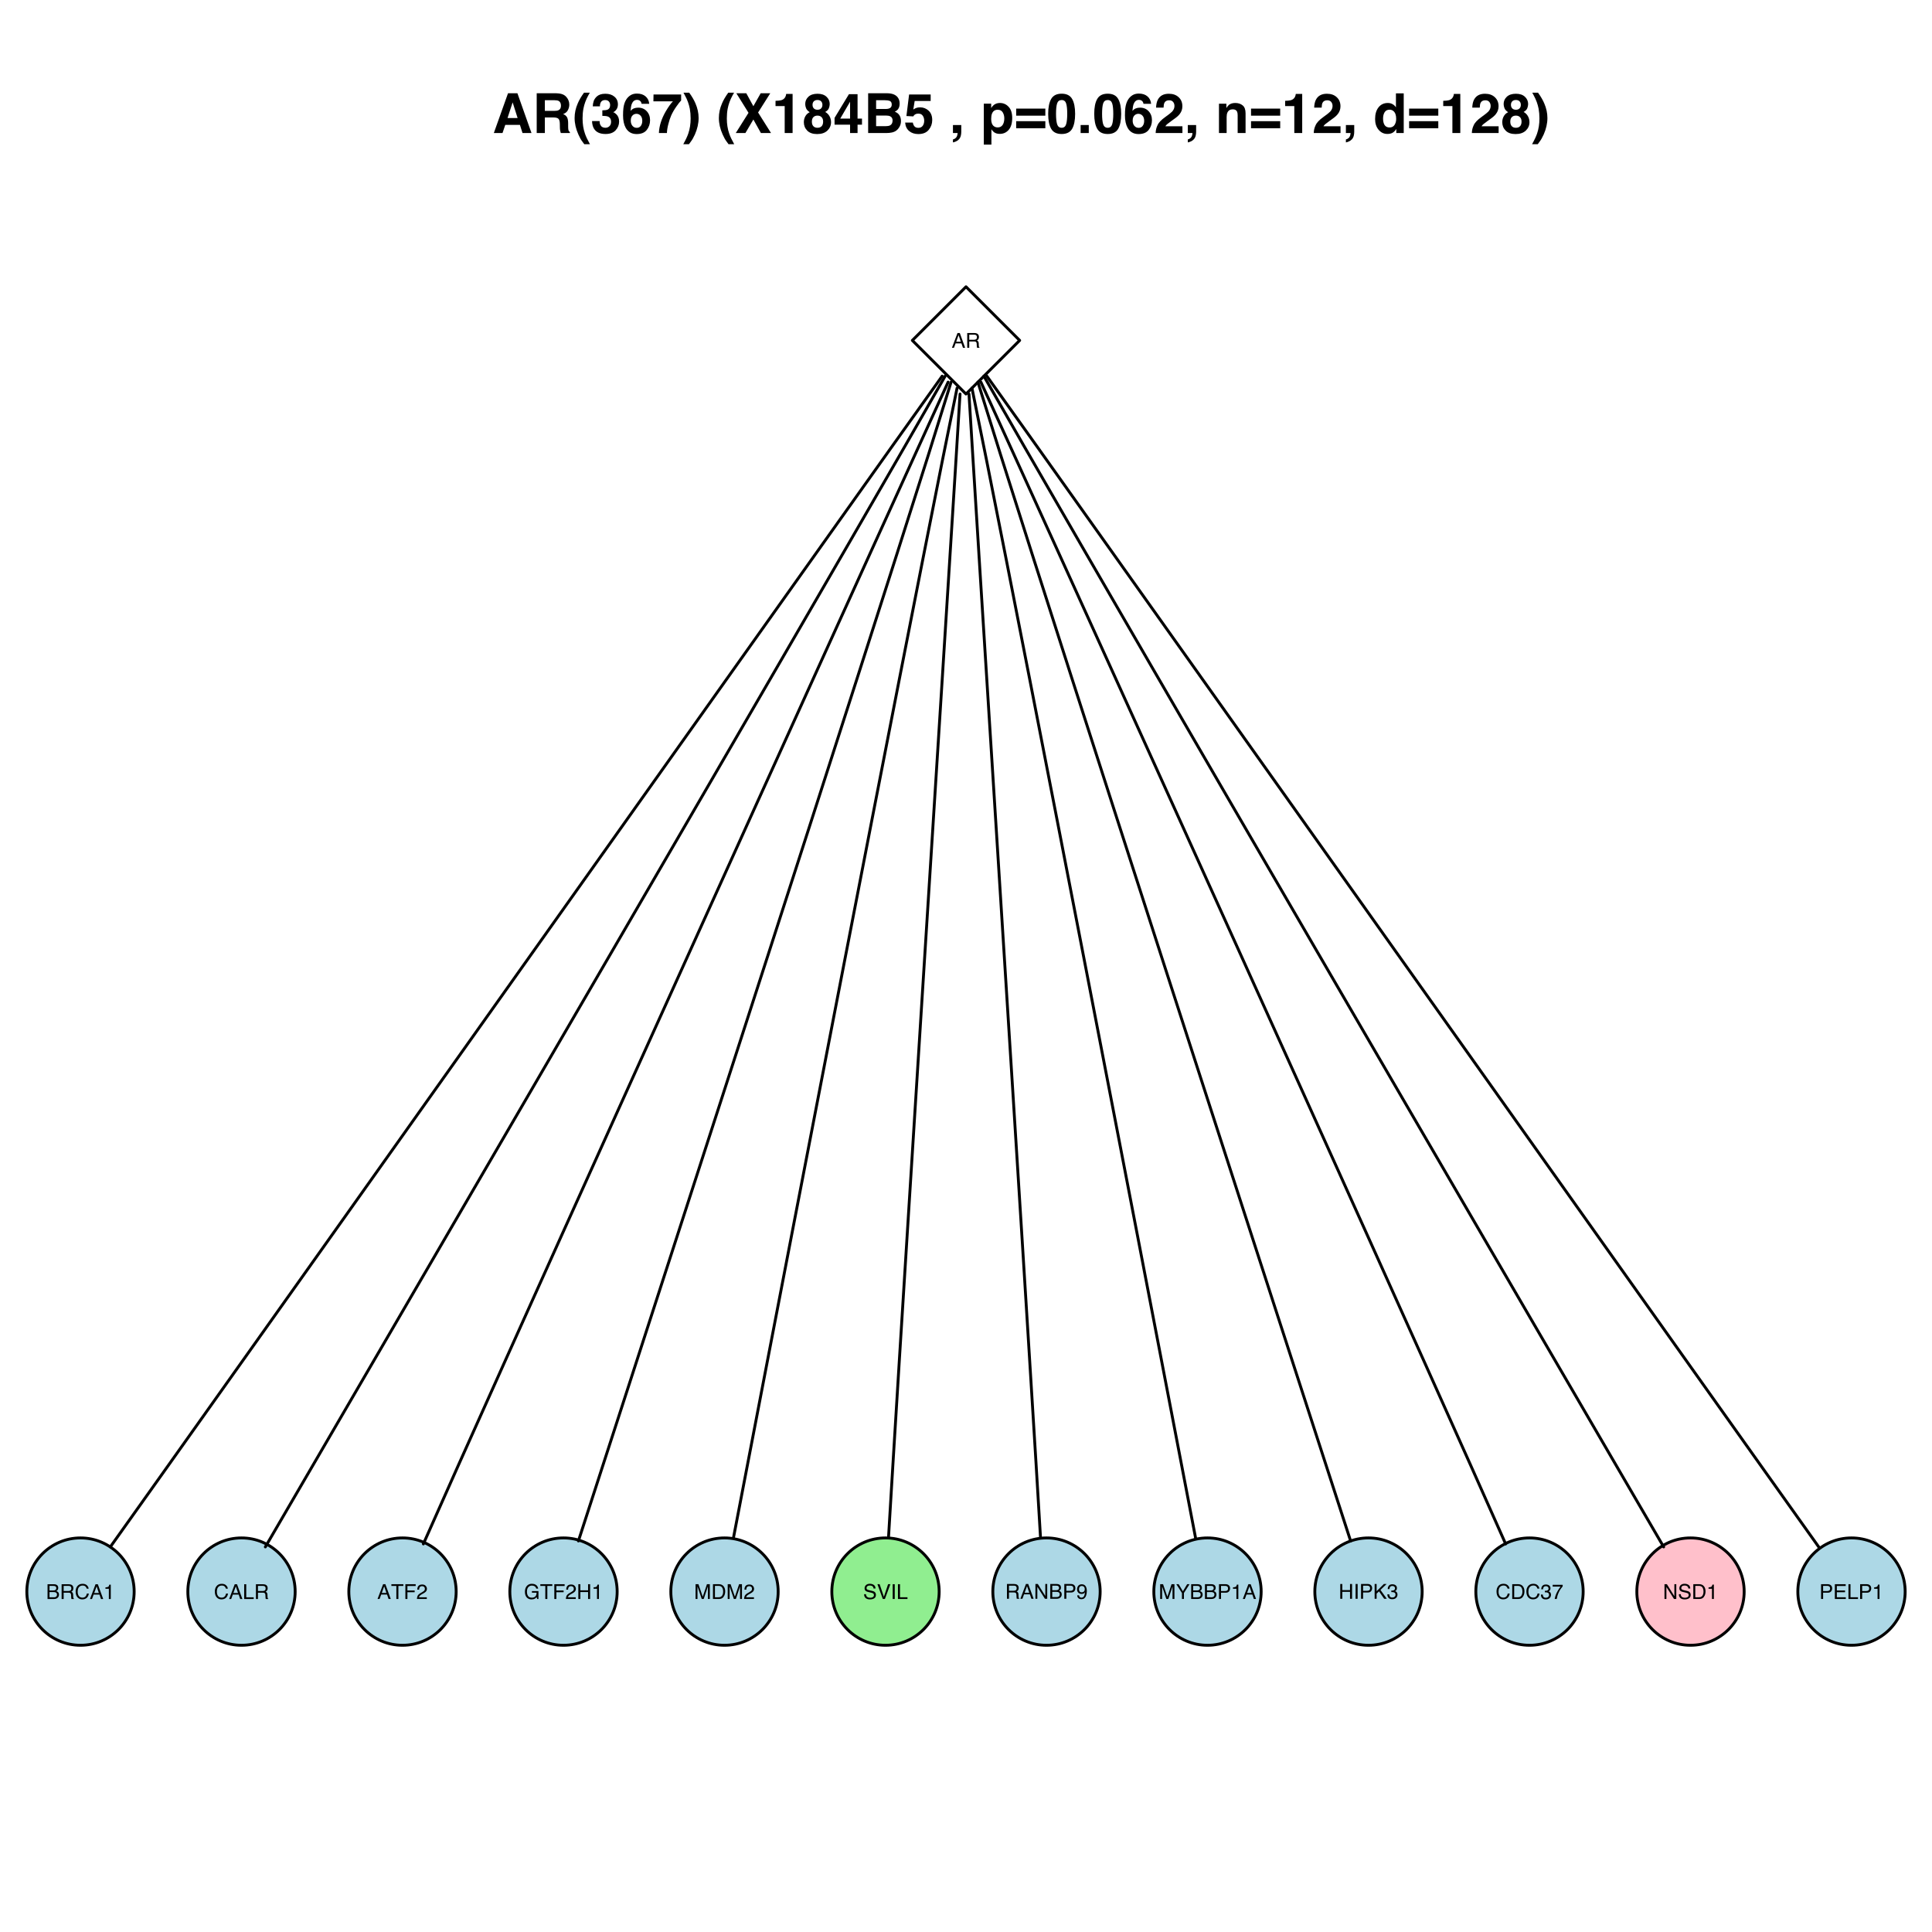 <?xml version="1.0" encoding="UTF-8"?>
<svg xmlns="http://www.w3.org/2000/svg" xmlns:xlink="http://www.w3.org/1999/xlink" width="504pt" height="504pt" viewBox="0 0 504 504" version="1.1">
<defs>
<g>
<symbol overflow="visible" id="glyph0-0">
<path style="stroke:none;" d="M 0.172 0 L 0.172 -3.859 L 3.25 -3.859 L 3.25 0 Z M 2.766 -0.484 L 2.766 -3.375 L 0.656 -3.375 L 0.656 -0.484 Z "/>
</symbol>
<symbol overflow="visible" id="glyph0-1">
<path style="stroke:none;" d="M 2.391 -1.578 L 1.812 -3.297 L 1.188 -1.578 Z M 1.531 -3.859 L 2.125 -3.859 L 3.531 0 L 2.953 0 L 2.562 -1.156 L 1.031 -1.156 L 0.609 0 L 0.078 0 Z M 1.812 -3.859 Z "/>
</symbol>
<symbol overflow="visible" id="glyph0-2">
<path style="stroke:none;" d="M 2.203 -2.094 C 2.453 -2.094 2.645 -2.141 2.781 -2.234 C 2.926 -2.336 3 -2.52 3 -2.781 C 3 -3.051 2.898 -3.238 2.703 -3.344 C 2.598 -3.395 2.457 -3.422 2.281 -3.422 L 1 -3.422 L 1 -2.094 Z M 0.469 -3.859 L 2.266 -3.859 C 2.555 -3.859 2.801 -3.816 3 -3.734 C 3.352 -3.566 3.531 -3.266 3.531 -2.828 C 3.531 -2.598 3.484 -2.406 3.391 -2.25 C 3.297 -2.102 3.164 -1.988 3 -1.906 C 3.145 -1.844 3.254 -1.758 3.328 -1.656 C 3.41 -1.562 3.457 -1.398 3.469 -1.172 L 3.484 -0.656 C 3.484 -0.508 3.492 -0.398 3.516 -0.328 C 3.547 -0.203 3.602 -0.125 3.688 -0.094 L 3.688 0 L 3.047 0 C 3.023 -0.031 3.008 -0.07 3 -0.125 C 2.988 -0.176 2.977 -0.281 2.969 -0.438 L 2.938 -1.078 C 2.926 -1.328 2.832 -1.5 2.656 -1.594 C 2.562 -1.633 2.406 -1.656 2.188 -1.656 L 1 -1.656 L 1 0 L 0.469 0 Z "/>
</symbol>
<symbol overflow="visible" id="glyph0-3">
<path style="stroke:none;" d="M 1.859 -2.234 C 2.078 -2.234 2.25 -2.266 2.375 -2.328 C 2.57 -2.422 2.672 -2.594 2.672 -2.844 C 2.672 -3.094 2.566 -3.266 2.359 -3.359 C 2.242 -3.398 2.07 -3.422 1.844 -3.422 L 0.906 -3.422 L 0.906 -2.234 Z M 2.047 -0.453 C 2.359 -0.453 2.586 -0.539 2.734 -0.719 C 2.816 -0.844 2.859 -0.988 2.859 -1.156 C 2.859 -1.438 2.734 -1.629 2.484 -1.734 C 2.348 -1.785 2.172 -1.812 1.953 -1.812 L 0.906 -1.812 L 0.906 -0.453 Z M 0.391 -3.859 L 2.062 -3.859 C 2.508 -3.859 2.832 -3.727 3.031 -3.469 C 3.133 -3.301 3.188 -3.113 3.188 -2.906 C 3.188 -2.664 3.117 -2.469 2.984 -2.312 C 2.91 -2.227 2.805 -2.148 2.672 -2.078 C 2.867 -2.004 3.02 -1.922 3.125 -1.828 C 3.289 -1.66 3.375 -1.426 3.375 -1.125 C 3.375 -0.875 3.297 -0.648 3.141 -0.453 C 2.91 -0.148 2.539 0 2.031 0 L 0.391 0 Z "/>
</symbol>
<symbol overflow="visible" id="glyph0-4">
<path style="stroke:none;" d="M 2.047 -3.969 C 2.535 -3.969 2.91 -3.836 3.172 -3.578 C 3.441 -3.328 3.594 -3.035 3.625 -2.703 L 3.125 -2.703 C 3.062 -2.953 2.941 -3.148 2.766 -3.297 C 2.598 -3.441 2.359 -3.516 2.047 -3.516 C 1.66 -3.516 1.348 -3.379 1.109 -3.109 C 0.879 -2.848 0.766 -2.441 0.766 -1.891 C 0.766 -1.43 0.867 -1.062 1.078 -0.781 C 1.297 -0.5 1.613 -0.359 2.031 -0.359 C 2.414 -0.359 2.711 -0.508 2.922 -0.812 C 3.023 -0.969 3.102 -1.172 3.156 -1.422 L 3.672 -1.422 C 3.617 -1.016 3.469 -0.672 3.219 -0.391 C 2.906 -0.066 2.488 0.094 1.969 0.094 C 1.52 0.094 1.145 -0.039 0.844 -0.312 C 0.438 -0.664 0.234 -1.219 0.234 -1.969 C 0.234 -2.539 0.383 -3.008 0.688 -3.375 C 1.008 -3.77 1.461 -3.969 2.047 -3.969 Z M 1.938 -3.969 Z "/>
</symbol>
<symbol overflow="visible" id="glyph0-5">
<path style="stroke:none;" d="M 0.516 -2.672 L 0.516 -3.031 C 0.859 -3.062 1.098 -3.113 1.234 -3.188 C 1.367 -3.27 1.469 -3.457 1.531 -3.75 L 1.906 -3.75 L 1.906 0 L 1.406 0 L 1.406 -2.672 Z "/>
</symbol>
<symbol overflow="visible" id="glyph0-6">
<path style="stroke:none;" d="M 0.406 -3.859 L 0.938 -3.859 L 0.938 -0.453 L 2.891 -0.453 L 2.891 0 L 0.406 0 Z "/>
</symbol>
<symbol overflow="visible" id="glyph0-7">
<path style="stroke:none;" d="M 3.219 -3.859 L 3.219 -3.406 L 1.922 -3.406 L 1.922 0 L 1.391 0 L 1.391 -3.406 L 0.094 -3.406 L 0.094 -3.859 Z "/>
</symbol>
<symbol overflow="visible" id="glyph0-8">
<path style="stroke:none;" d="M 0.453 -3.859 L 3.141 -3.859 L 3.141 -3.391 L 0.984 -3.391 L 0.984 -2.219 L 2.875 -2.219 L 2.875 -1.766 L 0.984 -1.766 L 0.984 0 L 0.453 0 Z "/>
</symbol>
<symbol overflow="visible" id="glyph0-9">
<path style="stroke:none;" d="M 0.172 0 C 0.18 -0.32 0.242 -0.602 0.359 -0.844 C 0.484 -1.082 0.711 -1.301 1.047 -1.5 L 1.562 -1.797 C 1.781 -1.93 1.938 -2.039 2.031 -2.125 C 2.176 -2.27 2.25 -2.438 2.25 -2.625 C 2.25 -2.852 2.18 -3.031 2.047 -3.156 C 1.922 -3.281 1.75 -3.344 1.531 -3.344 C 1.207 -3.344 0.984 -3.223 0.859 -2.984 C 0.785 -2.848 0.75 -2.664 0.75 -2.438 L 0.266 -2.438 C 0.266 -2.758 0.32 -3.023 0.438 -3.234 C 0.645 -3.598 1.008 -3.781 1.531 -3.781 C 1.957 -3.781 2.27 -3.66 2.469 -3.422 C 2.676 -3.191 2.781 -2.938 2.781 -2.656 C 2.781 -2.352 2.672 -2.094 2.453 -1.875 C 2.328 -1.75 2.109 -1.598 1.797 -1.422 L 1.438 -1.234 C 1.258 -1.129 1.125 -1.035 1.031 -0.953 C 0.852 -0.797 0.742 -0.629 0.703 -0.453 L 2.75 -0.453 L 2.75 0 Z "/>
</symbol>
<symbol overflow="visible" id="glyph0-10">
<path style="stroke:none;" d="M 2.078 -3.969 C 2.441 -3.969 2.758 -3.895 3.031 -3.75 C 3.406 -3.551 3.641 -3.203 3.734 -2.703 L 3.219 -2.703 C 3.145 -2.984 3.008 -3.188 2.812 -3.312 C 2.613 -3.438 2.363 -3.5 2.062 -3.5 C 1.707 -3.5 1.406 -3.363 1.156 -3.094 C 0.914 -2.832 0.797 -2.438 0.797 -1.906 C 0.797 -1.445 0.895 -1.07 1.094 -0.781 C 1.301 -0.488 1.633 -0.344 2.094 -0.344 C 2.438 -0.344 2.723 -0.441 2.953 -0.641 C 3.18 -0.848 3.301 -1.18 3.312 -1.641 L 2.094 -1.641 L 2.094 -2.062 L 3.797 -2.062 L 3.797 0 L 3.453 0 L 3.328 -0.5 C 3.148 -0.301 2.992 -0.164 2.859 -0.094 C 2.629 0.039 2.336 0.109 1.984 0.109 C 1.523 0.109 1.129 -0.039 0.797 -0.344 C 0.441 -0.719 0.266 -1.227 0.266 -1.875 C 0.266 -2.52 0.438 -3.035 0.781 -3.422 C 1.113 -3.785 1.547 -3.969 2.078 -3.969 Z M 2 -3.969 Z "/>
</symbol>
<symbol overflow="visible" id="glyph0-11">
<path style="stroke:none;" d="M 0.422 -3.859 L 0.953 -3.859 L 0.953 -2.266 L 2.969 -2.266 L 2.969 -3.859 L 3.5 -3.859 L 3.5 0 L 2.969 0 L 2.969 -1.812 L 0.953 -1.812 L 0.953 0 L 0.422 0 Z "/>
</symbol>
<symbol overflow="visible" id="glyph0-12">
<path style="stroke:none;" d="M 0.391 -3.859 L 1.141 -3.859 L 2.266 -0.594 L 3.359 -3.859 L 4.109 -3.859 L 4.109 0 L 3.609 0 L 3.609 -2.281 C 3.609 -2.363 3.609 -2.492 3.609 -2.672 C 3.609 -2.859 3.609 -3.055 3.609 -3.266 L 2.516 0 L 2 0 L 0.891 -3.266 L 0.891 -3.141 C 0.891 -3.047 0.891 -2.898 0.891 -2.703 C 0.891 -2.516 0.891 -2.375 0.891 -2.281 L 0.891 0 L 0.391 0 Z "/>
</symbol>
<symbol overflow="visible" id="glyph0-13">
<path style="stroke:none;" d="M 1.891 -0.453 C 2.066 -0.453 2.211 -0.469 2.328 -0.5 C 2.535 -0.57 2.703 -0.703 2.828 -0.891 C 2.93 -1.047 3.008 -1.25 3.062 -1.5 C 3.082 -1.645 3.094 -1.781 3.094 -1.906 C 3.094 -2.383 3 -2.754 2.812 -3.016 C 2.625 -3.285 2.316 -3.422 1.891 -3.422 L 0.953 -3.422 L 0.953 -0.453 Z M 0.438 -3.859 L 2 -3.859 C 2.531 -3.859 2.941 -3.672 3.234 -3.297 C 3.492 -2.961 3.625 -2.531 3.625 -2 C 3.625 -1.582 3.547 -1.207 3.391 -0.875 C 3.117 -0.289 2.656 0 2 0 L 0.438 0 Z "/>
</symbol>
<symbol overflow="visible" id="glyph0-14">
<path style="stroke:none;" d="M 0.75 -1.25 C 0.758 -1.031 0.812 -0.852 0.906 -0.719 C 1.082 -0.457 1.391 -0.328 1.828 -0.328 C 2.023 -0.328 2.203 -0.352 2.359 -0.406 C 2.672 -0.52 2.828 -0.719 2.828 -1 C 2.828 -1.207 2.766 -1.359 2.641 -1.453 C 2.504 -1.535 2.297 -1.609 2.016 -1.672 L 1.484 -1.797 C 1.141 -1.867 0.898 -1.953 0.766 -2.047 C 0.516 -2.211 0.391 -2.457 0.391 -2.781 C 0.391 -3.125 0.508 -3.406 0.75 -3.625 C 0.988 -3.852 1.328 -3.969 1.766 -3.969 C 2.172 -3.969 2.516 -3.867 2.797 -3.672 C 3.086 -3.473 3.234 -3.16 3.234 -2.734 L 2.734 -2.734 C 2.711 -2.941 2.656 -3.098 2.562 -3.203 C 2.406 -3.41 2.133 -3.516 1.75 -3.516 C 1.445 -3.516 1.227 -3.445 1.094 -3.312 C 0.957 -3.188 0.891 -3.035 0.891 -2.859 C 0.891 -2.672 0.969 -2.535 1.125 -2.453 C 1.227 -2.391 1.461 -2.316 1.828 -2.234 L 2.375 -2.109 C 2.633 -2.055 2.832 -1.977 2.969 -1.875 C 3.219 -1.688 3.344 -1.422 3.344 -1.078 C 3.344 -0.648 3.188 -0.344 2.875 -0.156 C 2.562 0.02 2.203 0.109 1.797 0.109 C 1.305 0.109 0.926 -0.008 0.656 -0.25 C 0.383 -0.5 0.254 -0.832 0.266 -1.25 Z M 1.812 -3.969 Z "/>
</symbol>
<symbol overflow="visible" id="glyph0-15">
<path style="stroke:none;" d="M 0.719 -3.859 L 1.828 -0.578 L 2.922 -3.859 L 3.516 -3.859 L 2.094 0 L 1.547 0 L 0.141 -3.859 Z "/>
</symbol>
<symbol overflow="visible" id="glyph0-16">
<path style="stroke:none;" d="M 0.531 -3.859 L 1.062 -3.859 L 1.062 0 L 0.531 0 Z "/>
</symbol>
<symbol overflow="visible" id="glyph0-17">
<path style="stroke:none;" d="M 0.406 -3.859 L 1.031 -3.859 L 2.984 -0.734 L 2.984 -3.859 L 3.484 -3.859 L 3.484 0 L 2.891 0 L 0.906 -3.125 L 0.906 0 L 0.406 0 Z M 1.906 -3.859 Z "/>
</symbol>
<symbol overflow="visible" id="glyph0-18">
<path style="stroke:none;" d="M 0.453 -3.859 L 2.203 -3.859 C 2.547 -3.859 2.82 -3.758 3.031 -3.562 C 3.238 -3.375 3.344 -3.109 3.344 -2.766 C 3.344 -2.461 3.25 -2.195 3.062 -1.969 C 2.875 -1.75 2.586 -1.641 2.203 -1.641 L 0.984 -1.641 L 0.984 0 L 0.453 0 Z M 2.812 -2.75 C 2.812 -3.039 2.707 -3.234 2.5 -3.328 C 2.383 -3.391 2.227 -3.422 2.031 -3.422 L 0.984 -3.422 L 0.984 -2.078 L 2.031 -2.078 C 2.258 -2.078 2.445 -2.125 2.594 -2.219 C 2.738 -2.32 2.812 -2.5 2.812 -2.75 Z "/>
</symbol>
<symbol overflow="visible" id="glyph0-19">
<path style="stroke:none;" d="M 0.719 -0.906 C 0.727 -0.645 0.828 -0.469 1.016 -0.375 C 1.109 -0.32 1.219 -0.297 1.344 -0.297 C 1.57 -0.297 1.766 -0.391 1.922 -0.578 C 2.078 -0.766 2.191 -1.145 2.266 -1.719 C 2.16 -1.551 2.031 -1.43 1.875 -1.359 C 1.719 -1.297 1.551 -1.266 1.375 -1.266 C 1.008 -1.266 0.719 -1.379 0.5 -1.609 C 0.289 -1.836 0.188 -2.129 0.188 -2.484 C 0.188 -2.828 0.289 -3.129 0.5 -3.391 C 0.707 -3.648 1.016 -3.781 1.422 -3.781 C 1.973 -3.781 2.352 -3.531 2.562 -3.031 C 2.676 -2.758 2.734 -2.422 2.734 -2.016 C 2.734 -1.547 2.664 -1.133 2.531 -0.781 C 2.301 -0.188 1.91 0.109 1.359 0.109 C 0.992 0.109 0.711 0.016 0.516 -0.172 C 0.328 -0.367 0.234 -0.613 0.234 -0.906 Z M 1.438 -1.688 C 1.625 -1.688 1.797 -1.75 1.953 -1.875 C 2.109 -2 2.188 -2.211 2.188 -2.516 C 2.188 -2.797 2.113 -3.004 1.969 -3.141 C 1.832 -3.273 1.656 -3.344 1.438 -3.344 C 1.207 -3.344 1.023 -3.266 0.891 -3.109 C 0.754 -2.953 0.688 -2.742 0.688 -2.484 C 0.688 -2.242 0.742 -2.051 0.859 -1.906 C 0.984 -1.758 1.176 -1.688 1.438 -1.688 Z "/>
</symbol>
<symbol overflow="visible" id="glyph0-20">
<path style="stroke:none;" d="M 0.109 -3.859 L 0.719 -3.859 L 1.828 -2.016 L 2.938 -3.859 L 3.562 -3.859 L 2.094 -1.562 L 2.094 0 L 1.578 0 L 1.578 -1.562 Z M 1.844 -3.859 Z "/>
</symbol>
<symbol overflow="visible" id="glyph0-21">
<path style="stroke:none;" d="M 0.406 -3.859 L 0.922 -3.859 L 0.922 -1.984 L 2.812 -3.859 L 3.531 -3.859 L 1.922 -2.312 L 3.578 0 L 2.891 0 L 1.547 -1.938 L 0.922 -1.344 L 0.922 0 L 0.406 0 Z "/>
</symbol>
<symbol overflow="visible" id="glyph0-22">
<path style="stroke:none;" d="M 1.406 0.109 C 0.957 0.109 0.629 -0.008 0.422 -0.25 C 0.223 -0.5 0.125 -0.801 0.125 -1.156 L 0.625 -1.156 C 0.645 -0.914 0.691 -0.738 0.766 -0.625 C 0.879 -0.426 1.098 -0.328 1.422 -0.328 C 1.672 -0.328 1.867 -0.395 2.016 -0.531 C 2.172 -0.664 2.25 -0.836 2.25 -1.047 C 2.25 -1.305 2.172 -1.488 2.016 -1.594 C 1.859 -1.695 1.641 -1.75 1.359 -1.75 C 1.328 -1.75 1.289 -1.75 1.25 -1.75 C 1.219 -1.75 1.188 -1.742 1.156 -1.734 L 1.156 -2.156 C 1.207 -2.156 1.25 -2.148 1.281 -2.141 C 1.312 -2.141 1.348 -2.141 1.391 -2.141 C 1.566 -2.141 1.711 -2.172 1.828 -2.234 C 2.023 -2.328 2.125 -2.5 2.125 -2.75 C 2.125 -2.938 2.055 -3.082 1.922 -3.188 C 1.797 -3.289 1.641 -3.344 1.453 -3.344 C 1.141 -3.344 0.926 -3.238 0.812 -3.031 C 0.738 -2.914 0.695 -2.75 0.688 -2.531 L 0.219 -2.531 C 0.219 -2.812 0.273 -3.051 0.391 -3.25 C 0.586 -3.602 0.926 -3.781 1.406 -3.781 C 1.789 -3.781 2.086 -3.691 2.297 -3.516 C 2.516 -3.348 2.625 -3.102 2.625 -2.781 C 2.625 -2.539 2.562 -2.352 2.438 -2.219 C 2.352 -2.125 2.25 -2.051 2.125 -2 C 2.32 -1.945 2.477 -1.844 2.594 -1.688 C 2.707 -1.531 2.766 -1.336 2.766 -1.109 C 2.766 -0.754 2.645 -0.461 2.406 -0.234 C 2.164 -0.004 1.832 0.109 1.406 0.109 Z "/>
</symbol>
<symbol overflow="visible" id="glyph0-23">
<path style="stroke:none;" d="M 2.812 -3.703 L 2.812 -3.297 C 2.695 -3.172 2.535 -2.961 2.328 -2.672 C 2.129 -2.391 1.953 -2.078 1.797 -1.734 C 1.648 -1.41 1.535 -1.113 1.453 -0.844 C 1.398 -0.664 1.336 -0.383 1.266 0 L 0.734 0 C 0.848 -0.719 1.113 -1.43 1.531 -2.141 C 1.77 -2.566 2.02 -2.93 2.281 -3.234 L 0.203 -3.234 L 0.203 -3.703 Z "/>
</symbol>
<symbol overflow="visible" id="glyph0-24">
<path style="stroke:none;" d="M 0.453 -3.859 L 3.281 -3.859 L 3.281 -3.391 L 0.969 -3.391 L 0.969 -2.219 L 3.109 -2.219 L 3.109 -1.766 L 0.969 -1.766 L 0.969 -0.453 L 3.312 -0.453 L 3.312 0 L 0.453 0 Z M 1.891 -3.859 Z "/>
</symbol>
<symbol overflow="visible" id="glyph1-0">
<path style="stroke:none;" d="M 1.078 0 L 1.078 -10.375 L 9.438 -10.375 L 9.438 0 Z M 8.141 -1.297 L 8.141 -9.078 L 2.375 -9.078 L 2.375 -1.297 Z "/>
</symbol>
<symbol overflow="visible" id="glyph1-1">
<path style="stroke:none;" d="M 3.938 -3.922 L 6.562 -3.922 L 5.266 -8 Z M 4.062 -10.375 L 6.516 -10.375 L 10.188 0 L 7.844 0 L 7.172 -2.125 L 3.344 -2.125 L 2.625 0 L 0.359 0 Z M 5.281 -10.375 Z "/>
</symbol>
<symbol overflow="visible" id="glyph1-2">
<path style="stroke:none;" d="M 3.266 -8.562 L 3.266 -5.781 L 5.719 -5.781 C 6.207 -5.781 6.57 -5.836 6.812 -5.953 C 7.25 -6.148 7.469 -6.539 7.469 -7.125 C 7.469 -7.75 7.258 -8.172 6.844 -8.391 C 6.602 -8.504 6.25 -8.562 5.781 -8.562 Z M 6.234 -10.375 C 6.961 -10.352 7.52 -10.258 7.906 -10.094 C 8.301 -9.938 8.633 -9.695 8.906 -9.375 C 9.133 -9.113 9.312 -8.82 9.438 -8.5 C 9.57 -8.188 9.641 -7.828 9.641 -7.422 C 9.641 -6.922 9.516 -6.43 9.266 -5.953 C 9.016 -5.484 8.602 -5.148 8.031 -4.953 C 8.508 -4.754 8.848 -4.477 9.047 -4.125 C 9.242 -3.781 9.344 -3.242 9.344 -2.516 L 9.344 -1.812 C 9.344 -1.344 9.363 -1.02 9.406 -0.844 C 9.457 -0.582 9.586 -0.391 9.797 -0.266 L 9.797 0 L 7.422 0 C 7.348 -0.227 7.301 -0.414 7.281 -0.562 C 7.219 -0.844 7.188 -1.141 7.188 -1.453 L 7.172 -2.406 C 7.16 -3.07 7.035 -3.516 6.797 -3.734 C 6.566 -3.953 6.133 -4.062 5.5 -4.062 L 3.266 -4.062 L 3.266 0 L 1.141 0 L 1.141 -10.375 Z "/>
</symbol>
<symbol overflow="visible" id="glyph1-3">
<path style="stroke:none;" d="M 1.453 -7.75 C 1.816 -8.613 2.359 -9.539 3.078 -10.531 L 4.594 -10.531 L 4.156 -9.75 C 3.562 -8.664 3.148 -7.531 2.922 -6.344 C 2.773 -5.562 2.703 -4.711 2.703 -3.797 C 2.703 -2.359 2.91 -1.039 3.328 0.156 C 3.566 0.875 4 1.789 4.625 2.906 L 3.141 2.906 L 2.641 2.219 C 2.316 1.812 1.973 1.195 1.609 0.375 C 0.953 -1.082 0.625 -2.516 0.625 -3.922 C 0.625 -5.211 0.898 -6.488 1.453 -7.75 Z "/>
</symbol>
<symbol overflow="visible" id="glyph1-4">
<path style="stroke:none;" d="M 2.344 -3.125 C 2.344 -2.719 2.41 -2.383 2.547 -2.125 C 2.785 -1.625 3.227 -1.375 3.875 -1.375 C 4.27 -1.375 4.613 -1.508 4.906 -1.781 C 5.195 -2.051 5.344 -2.441 5.344 -2.953 C 5.344 -3.617 5.07 -4.066 4.531 -4.297 C 4.219 -4.422 3.727 -4.484 3.062 -4.484 L 3.062 -5.922 C 3.719 -5.93 4.176 -5.992 4.438 -6.109 C 4.875 -6.305 5.094 -6.703 5.094 -7.297 C 5.094 -7.691 4.977 -8.008 4.75 -8.25 C 4.531 -8.488 4.211 -8.609 3.797 -8.609 C 3.328 -8.609 2.977 -8.457 2.75 -8.156 C 2.531 -7.863 2.426 -7.469 2.438 -6.969 L 0.562 -6.969 C 0.582 -7.469 0.672 -7.945 0.828 -8.406 C 0.984 -8.801 1.238 -9.172 1.594 -9.516 C 1.852 -9.754 2.164 -9.938 2.531 -10.062 C 2.895 -10.188 3.336 -10.25 3.859 -10.25 C 4.836 -10.25 5.625 -9.992 6.219 -9.484 C 6.82 -8.984 7.125 -8.312 7.125 -7.469 C 7.125 -6.863 6.941 -6.352 6.578 -5.938 C 6.359 -5.688 6.125 -5.516 5.875 -5.422 C 6.062 -5.422 6.328 -5.258 6.672 -4.938 C 7.18 -4.469 7.438 -3.82 7.438 -3 C 7.438 -2.133 7.133 -1.375 6.531 -0.719 C 5.938 -0.07 5.055 0.25 3.891 0.25 C 2.441 0.25 1.438 -0.219 0.875 -1.156 C 0.57 -1.656 0.406 -2.312 0.375 -3.125 Z "/>
</symbol>
<symbol overflow="visible" id="glyph1-5">
<path style="stroke:none;" d="M 2.469 -3.234 C 2.469 -2.68 2.613 -2.227 2.906 -1.875 C 3.195 -1.531 3.57 -1.359 4.031 -1.359 C 4.477 -1.359 4.828 -1.523 5.078 -1.859 C 5.336 -2.203 5.469 -2.641 5.469 -3.172 C 5.469 -3.766 5.32 -4.219 5.031 -4.531 C 4.738 -4.852 4.379 -5.016 3.953 -5.016 C 3.617 -5.016 3.316 -4.91 3.047 -4.703 C 2.66 -4.398 2.469 -3.91 2.469 -3.234 Z M 5.281 -7.625 C 5.281 -7.789 5.219 -7.973 5.094 -8.172 C 4.875 -8.492 4.547 -8.656 4.109 -8.656 C 3.461 -8.656 3 -8.289 2.719 -7.562 C 2.57 -7.156 2.469 -6.555 2.406 -5.766 C 2.656 -6.066 2.941 -6.285 3.266 -6.422 C 3.598 -6.555 3.977 -6.625 4.406 -6.625 C 5.312 -6.625 6.051 -6.316 6.625 -5.703 C 7.207 -5.086 7.5 -4.301 7.5 -3.344 C 7.5 -2.383 7.211 -1.539 6.641 -0.812 C 6.078 -0.094 5.195 0.266 4 0.266 C 2.719 0.266 1.77 -0.27 1.156 -1.344 C 0.688 -2.188 0.453 -3.27 0.453 -4.594 C 0.453 -5.375 0.484 -6.008 0.547 -6.5 C 0.66 -7.363 0.891 -8.082 1.234 -8.656 C 1.523 -9.145 1.906 -9.539 2.375 -9.844 C 2.844 -10.145 3.406 -10.297 4.062 -10.297 C 5.008 -10.297 5.766 -10.051 6.328 -9.562 C 6.891 -9.082 7.207 -8.438 7.281 -7.625 Z "/>
</symbol>
<symbol overflow="visible" id="glyph1-6">
<path style="stroke:none;" d="M 7.594 -8.5 C 7.289 -8.195 6.875 -7.664 6.344 -6.906 C 5.812 -6.156 5.363 -5.379 5 -4.578 C 4.719 -3.941 4.461 -3.164 4.234 -2.25 C 4.004 -1.332 3.891 -0.582 3.891 0 L 1.797 0 C 1.859 -1.832 2.461 -3.734 3.609 -5.703 C 4.336 -6.93 4.953 -7.785 5.453 -8.266 L 0.359 -8.266 L 0.391 -10.062 L 7.594 -10.062 Z "/>
</symbol>
<symbol overflow="visible" id="glyph1-7">
<path style="stroke:none;" d="M 1.688 -10.531 C 2.406 -9.539 2.945 -8.613 3.312 -7.75 C 3.863 -6.488 4.141 -5.211 4.141 -3.922 C 4.141 -2.516 3.816 -1.082 3.172 0.375 C 2.797 1.195 2.445 1.812 2.125 2.219 L 1.625 2.906 L 0.141 2.906 C 0.766 1.789 1.195 0.875 1.438 0.156 C 1.852 -1.039 2.062 -2.359 2.062 -3.797 C 2.062 -4.711 1.988 -5.562 1.844 -6.344 C 1.613 -7.531 1.203 -8.664 0.609 -9.75 L 0.188 -10.531 Z "/>
</symbol>
<symbol overflow="visible" id="glyph1-8">
<path style="stroke:none;" d=""/>
</symbol>
<symbol overflow="visible" id="glyph1-9">
<path style="stroke:none;" d="M 2.75 0 L 0.234 0 L 3.562 -5.281 L 0.391 -10.375 L 2.984 -10.375 L 4.828 -7 L 6.734 -10.375 L 9.234 -10.375 L 6.062 -5.359 L 9.438 0 L 6.797 0 L 4.828 -3.531 Z "/>
</symbol>
<symbol overflow="visible" id="glyph1-10">
<path style="stroke:none;" d="M 1 -7.031 L 1 -8.406 C 1.633 -8.426 2.078 -8.469 2.328 -8.531 C 2.734 -8.613 3.062 -8.789 3.312 -9.062 C 3.488 -9.238 3.617 -9.484 3.703 -9.797 C 3.754 -9.973 3.781 -10.109 3.781 -10.203 L 5.453 -10.203 L 5.453 0 L 3.391 0 L 3.391 -7.031 Z "/>
</symbol>
<symbol overflow="visible" id="glyph1-11">
<path style="stroke:none;" d="M 2.469 -2.969 C 2.469 -2.457 2.598 -2.062 2.859 -1.781 C 3.117 -1.508 3.477 -1.375 3.938 -1.375 C 4.395 -1.375 4.754 -1.508 5.016 -1.781 C 5.273 -2.062 5.406 -2.457 5.406 -2.969 C 5.406 -3.488 5.27 -3.879 5 -4.141 C 4.738 -4.41 4.383 -4.547 3.938 -4.547 C 3.477 -4.547 3.117 -4.41 2.859 -4.141 C 2.598 -3.879 2.469 -3.488 2.469 -2.969 Z M 0.375 -2.828 C 0.375 -3.398 0.504 -3.914 0.766 -4.375 C 1.023 -4.844 1.406 -5.195 1.906 -5.438 C 1.414 -5.758 1.098 -6.109 0.953 -6.484 C 0.805 -6.867 0.734 -7.227 0.734 -7.562 C 0.734 -8.312 1.008 -8.945 1.562 -9.469 C 2.125 -9.988 2.914 -10.25 3.938 -10.25 C 4.945 -10.25 5.727 -9.988 6.281 -9.469 C 6.844 -8.945 7.125 -8.312 7.125 -7.562 C 7.125 -7.227 7.051 -6.867 6.906 -6.484 C 6.758 -6.109 6.441 -5.781 5.953 -5.5 C 6.453 -5.219 6.828 -4.844 7.078 -4.375 C 7.336 -3.914 7.469 -3.398 7.469 -2.828 C 7.469 -1.973 7.148 -1.242 6.516 -0.641 C 5.879 -0.035 4.988 0.266 3.844 0.266 C 2.707 0.266 1.844 -0.035 1.25 -0.641 C 0.664 -1.242 0.375 -1.973 0.375 -2.828 Z M 2.641 -7.344 C 2.641 -6.969 2.754 -6.66 2.984 -6.422 C 3.211 -6.191 3.531 -6.078 3.938 -6.078 C 4.344 -6.078 4.656 -6.191 4.875 -6.422 C 5.102 -6.66 5.219 -6.969 5.219 -7.344 C 5.219 -7.75 5.102 -8.062 4.875 -8.281 C 4.656 -8.508 4.344 -8.625 3.938 -8.625 C 3.531 -8.625 3.211 -8.508 2.984 -8.281 C 2.754 -8.062 2.641 -7.75 2.641 -7.344 Z "/>
</symbol>
<symbol overflow="visible" id="glyph1-12">
<path style="stroke:none;" d="M 7.531 -2.188 L 6.375 -2.188 L 6.375 0 L 4.422 0 L 4.422 -2.188 L 0.375 -2.188 L 0.375 -3.953 L 4.125 -10.141 L 6.375 -10.141 L 6.375 -3.766 L 7.531 -3.766 Z M 4.422 -3.766 L 4.422 -8.172 L 1.859 -3.766 Z "/>
</symbol>
<symbol overflow="visible" id="glyph1-13">
<path style="stroke:none;" d="M 3.203 -8.562 L 3.203 -6.281 L 5.75 -6.281 C 6.195 -6.281 6.562 -6.363 6.844 -6.531 C 7.133 -6.707 7.281 -7.016 7.281 -7.453 C 7.281 -7.93 7.094 -8.25 6.719 -8.406 C 6.395 -8.508 5.984 -8.562 5.484 -8.562 Z M 3.203 -4.562 L 3.203 -1.797 L 5.75 -1.797 C 6.195 -1.797 6.551 -1.859 6.812 -1.984 C 7.27 -2.211 7.5 -2.645 7.5 -3.281 C 7.5 -3.82 7.273 -4.191 6.828 -4.391 C 6.578 -4.504 6.227 -4.562 5.781 -4.562 Z M 6.172 -10.375 C 7.441 -10.352 8.344 -9.984 8.875 -9.266 C 9.188 -8.828 9.344 -8.301 9.344 -7.688 C 9.344 -7.051 9.188 -6.539 8.875 -6.156 C 8.695 -5.938 8.43 -5.738 8.078 -5.562 C 8.609 -5.375 9.008 -5.07 9.281 -4.656 C 9.551 -4.238 9.688 -3.727 9.688 -3.125 C 9.688 -2.508 9.531 -1.961 9.219 -1.484 C 9.02 -1.148 8.773 -0.875 8.484 -0.656 C 8.148 -0.406 7.754 -0.234 7.297 -0.141 C 6.848 -0.047 6.359 0 5.828 0 L 1.125 0 L 1.125 -10.375 Z "/>
</symbol>
<symbol overflow="visible" id="glyph1-14">
<path style="stroke:none;" d="M 2.375 -2.734 C 2.457 -2.297 2.609 -1.957 2.828 -1.719 C 3.055 -1.477 3.383 -1.359 3.812 -1.359 C 4.312 -1.359 4.691 -1.531 4.953 -1.875 C 5.211 -2.227 5.344 -2.672 5.344 -3.203 C 5.344 -3.723 5.219 -4.16 4.969 -4.516 C 4.727 -4.879 4.352 -5.062 3.844 -5.062 C 3.594 -5.062 3.379 -5.031 3.203 -4.969 C 2.891 -4.852 2.656 -4.645 2.5 -4.344 L 0.703 -4.438 L 1.406 -10.062 L 7.031 -10.062 L 7.031 -8.359 L 2.859 -8.359 L 2.5 -6.141 C 2.812 -6.336 3.051 -6.469 3.219 -6.531 C 3.508 -6.645 3.863 -6.703 4.281 -6.703 C 5.125 -6.703 5.859 -6.414 6.484 -5.844 C 7.117 -5.281 7.438 -4.457 7.438 -3.375 C 7.438 -2.426 7.133 -1.582 6.531 -0.844 C 5.926 -0.102 5.02 0.266 3.812 0.266 C 2.844 0.266 2.047 0.004 1.422 -0.516 C 0.797 -1.035 0.445 -1.773 0.375 -2.734 Z "/>
</symbol>
<symbol overflow="visible" id="glyph1-15">
<path style="stroke:none;" d="M 0.828 1.672 C 1.234 1.555 1.531 1.363 1.719 1.094 C 1.906 0.832 2.016 0.469 2.047 0 L 0.828 0 L 0.828 -2.094 L 3 -2.094 L 3 -0.281 C 3 0.039 2.957 0.375 2.875 0.719 C 2.789 1.062 2.633 1.363 2.406 1.625 C 2.156 1.895 1.859 2.098 1.516 2.234 C 1.18 2.367 0.953 2.438 0.828 2.438 Z "/>
</symbol>
<symbol overflow="visible" id="glyph1-16">
<path style="stroke:none;" d="M 6.219 -3.828 C 6.219 -4.422 6.082 -4.941 5.812 -5.391 C 5.539 -5.848 5.102 -6.078 4.5 -6.078 C 3.77 -6.078 3.27 -5.734 3 -5.047 C 2.863 -4.68 2.797 -4.219 2.797 -3.656 C 2.797 -2.77 3.031 -2.145 3.5 -1.781 C 3.781 -1.57 4.113 -1.469 4.5 -1.469 C 5.062 -1.469 5.488 -1.68 5.781 -2.109 C 6.07 -2.535 6.219 -3.109 6.219 -3.828 Z M 5.078 -7.844 C 5.973 -7.844 6.727 -7.508 7.344 -6.844 C 7.969 -6.188 8.281 -5.219 8.281 -3.938 C 8.281 -2.582 7.977 -1.551 7.375 -0.844 C 6.77 -0.133 5.988 0.219 5.031 0.219 C 4.414 0.219 3.91 0.066 3.516 -0.234 C 3.285 -0.41 3.066 -0.66 2.859 -0.984 L 2.859 3.016 L 0.875 3.016 L 0.875 -7.672 L 2.797 -7.672 L 2.797 -6.531 C 3.016 -6.863 3.242 -7.129 3.484 -7.328 C 3.93 -7.672 4.461 -7.844 5.078 -7.844 Z "/>
</symbol>
<symbol overflow="visible" id="glyph1-17">
<path style="stroke:none;" d="M 8.125 -6.375 L 8.125 -4.531 L 0.516 -4.531 L 0.516 -6.375 Z M 8.125 -3.094 L 8.125 -1.25 L 0.516 -1.25 L 0.516 -3.094 Z "/>
</symbol>
<symbol overflow="visible" id="glyph1-18">
<path style="stroke:none;" d="M 2.5 -5 C 2.5 -3.832 2.594 -2.938 2.781 -2.312 C 2.977 -1.688 3.375 -1.375 3.969 -1.375 C 4.562 -1.375 4.953 -1.688 5.141 -2.312 C 5.328 -2.938 5.422 -3.832 5.422 -5 C 5.422 -6.227 5.328 -7.133 5.141 -7.719 C 4.953 -8.312 4.562 -8.609 3.969 -8.609 C 3.375 -8.609 2.977 -8.312 2.781 -7.719 C 2.594 -7.133 2.5 -6.227 2.5 -5 Z M 3.969 -10.266 C 5.27 -10.266 6.18 -9.805 6.703 -8.891 C 7.223 -7.984 7.484 -6.688 7.484 -5 C 7.484 -3.312 7.223 -2.016 6.703 -1.109 C 6.18 -0.203 5.27 0.25 3.969 0.25 C 2.664 0.25 1.754 -0.203 1.234 -1.109 C 0.711 -2.016 0.453 -3.312 0.453 -5 C 0.453 -6.688 0.711 -7.984 1.234 -8.891 C 1.754 -9.805 2.664 -10.266 3.969 -10.266 Z "/>
</symbol>
<symbol overflow="visible" id="glyph1-19">
<path style="stroke:none;" d="M 0.906 -2.094 L 3.031 -2.094 L 3.031 0 L 0.906 0 Z "/>
</symbol>
<symbol overflow="visible" id="glyph1-20">
<path style="stroke:none;" d="M 0.453 0 C 0.473 -0.727 0.629 -1.395 0.922 -2 C 1.203 -2.688 1.879 -3.41 2.953 -4.172 C 3.867 -4.828 4.461 -5.297 4.734 -5.578 C 5.148 -6.023 5.359 -6.516 5.359 -7.047 C 5.359 -7.484 5.238 -7.844 5 -8.125 C 4.77 -8.406 4.43 -8.547 3.984 -8.547 C 3.367 -8.547 2.953 -8.32 2.734 -7.875 C 2.609 -7.613 2.535 -7.195 2.516 -6.625 L 0.562 -6.625 C 0.594 -7.488 0.75 -8.188 1.031 -8.719 C 1.57 -9.738 2.523 -10.25 3.891 -10.25 C 4.961 -10.25 5.816 -9.945 6.453 -9.344 C 7.098 -8.75 7.422 -7.961 7.422 -6.984 C 7.422 -6.223 7.191 -5.551 6.734 -4.969 C 6.441 -4.57 5.957 -4.141 5.281 -3.672 L 4.484 -3.094 C 3.984 -2.738 3.641 -2.477 3.453 -2.312 C 3.266 -2.156 3.109 -1.973 2.984 -1.766 L 7.438 -1.766 L 7.438 0 Z "/>
</symbol>
<symbol overflow="visible" id="glyph1-21">
<path style="stroke:none;" d="M 5.188 -7.844 C 5.977 -7.844 6.625 -7.633 7.125 -7.219 C 7.633 -6.812 7.891 -6.125 7.891 -5.156 L 7.891 0 L 5.828 0 L 5.828 -4.656 C 5.828 -5.062 5.773 -5.375 5.672 -5.594 C 5.473 -5.988 5.098 -6.188 4.547 -6.188 C 3.867 -6.188 3.398 -5.895 3.141 -5.312 C 3.016 -5.008 2.953 -4.625 2.953 -4.156 L 2.953 0 L 0.953 0 L 0.953 -7.656 L 2.891 -7.656 L 2.891 -6.531 C 3.141 -6.926 3.379 -7.211 3.609 -7.391 C 4.023 -7.691 4.551 -7.844 5.188 -7.844 Z M 4.453 -7.875 Z "/>
</symbol>
<symbol overflow="visible" id="glyph1-22">
<path style="stroke:none;" d="M 3.766 -7.844 C 4.223 -7.844 4.633 -7.738 5 -7.531 C 5.363 -7.332 5.656 -7.055 5.875 -6.703 L 5.875 -10.359 L 7.906 -10.359 L 7.906 0 L 5.969 0 L 5.969 -1.062 C 5.676 -0.602 5.348 -0.27 4.984 -0.062 C 4.617 0.133 4.164 0.234 3.625 0.234 C 2.727 0.234 1.973 -0.125 1.359 -0.844 C 0.742 -1.57 0.438 -2.504 0.438 -3.641 C 0.438 -4.941 0.738 -5.969 1.344 -6.719 C 1.945 -7.469 2.754 -7.844 3.766 -7.844 Z M 4.203 -1.453 C 4.766 -1.453 5.191 -1.66 5.484 -2.078 C 5.785 -2.504 5.938 -3.051 5.938 -3.719 C 5.938 -4.656 5.695 -5.328 5.219 -5.734 C 4.938 -5.973 4.602 -6.094 4.219 -6.094 C 3.625 -6.094 3.191 -5.867 2.922 -5.422 C 2.648 -4.984 2.516 -4.438 2.516 -3.781 C 2.516 -3.07 2.648 -2.504 2.922 -2.078 C 3.203 -1.66 3.629 -1.453 4.203 -1.453 Z "/>
</symbol>
</g>
</defs>
<g id="surface5693">
<rect x="0" y="0" width="504" height="504" style="fill:rgb(100%,100%,100%);fill-opacity:1;stroke:none;"/>
<path style="fill-rule:nonzero;fill:rgb(67.843%,84.706%,90.196%);fill-opacity:1;stroke-width:0.75;stroke-linecap:round;stroke-linejoin:round;stroke:rgb(0%,0%,0%);stroke-opacity:1;stroke-miterlimit:10;" d="M 35 415.199 C 35 422.934 28.73 429.199 21 429.199 C 13.27 429.199 7 422.934 7 415.199 C 7 407.469 13.27 401.199 21 401.199 C 28.73 401.199 35 407.469 35 415.199 "/>
<path style="fill-rule:nonzero;fill:rgb(67.843%,84.706%,90.196%);fill-opacity:1;stroke-width:0.75;stroke-linecap:round;stroke-linejoin:round;stroke:rgb(0%,0%,0%);stroke-opacity:1;stroke-miterlimit:10;" d="M 77 415.199 C 77 422.934 70.73 429.199 63 429.199 C 55.27 429.199 49 422.934 49 415.199 C 49 407.469 55.27 401.199 63 401.199 C 70.73 401.199 77 407.469 77 415.199 "/>
<path style="fill-rule:nonzero;fill:rgb(67.843%,84.706%,90.196%);fill-opacity:1;stroke-width:0.75;stroke-linecap:round;stroke-linejoin:round;stroke:rgb(0%,0%,0%);stroke-opacity:1;stroke-miterlimit:10;" d="M 119 415.199 C 119 422.934 112.73 429.199 105 429.199 C 97.27 429.199 91 422.934 91 415.199 C 91 407.469 97.27 401.199 105 401.199 C 112.73 401.199 119 407.469 119 415.199 "/>
<path style="fill-rule:nonzero;fill:rgb(67.843%,84.706%,90.196%);fill-opacity:1;stroke-width:0.75;stroke-linecap:round;stroke-linejoin:round;stroke:rgb(0%,0%,0%);stroke-opacity:1;stroke-miterlimit:10;" d="M 161 415.199 C 161 422.934 154.73 429.199 147 429.199 C 139.27 429.199 133 422.934 133 415.199 C 133 407.469 139.27 401.199 147 401.199 C 154.73 401.199 161 407.469 161 415.199 "/>
<path style="fill-rule:nonzero;fill:rgb(67.843%,84.706%,90.196%);fill-opacity:1;stroke-width:0.75;stroke-linecap:round;stroke-linejoin:round;stroke:rgb(0%,0%,0%);stroke-opacity:1;stroke-miterlimit:10;" d="M 203 415.199 C 203 422.934 196.73 429.199 189 429.199 C 181.27 429.199 175 422.934 175 415.199 C 175 407.469 181.27 401.199 189 401.199 C 196.73 401.199 203 407.469 203 415.199 "/>
<path style="fill-rule:nonzero;fill:rgb(56.471%,93.333%,56.471%);fill-opacity:1;stroke-width:0.75;stroke-linecap:round;stroke-linejoin:round;stroke:rgb(0%,0%,0%);stroke-opacity:1;stroke-miterlimit:10;" d="M 245 415.199 C 245 422.934 238.73 429.199 231 429.199 C 223.27 429.199 217 422.934 217 415.199 C 217 407.469 223.27 401.199 231 401.199 C 238.73 401.199 245 407.469 245 415.199 "/>
<path style="fill-rule:nonzero;fill:rgb(67.843%,84.706%,90.196%);fill-opacity:1;stroke-width:0.75;stroke-linecap:round;stroke-linejoin:round;stroke:rgb(0%,0%,0%);stroke-opacity:1;stroke-miterlimit:10;" d="M 287 415.199 C 287 422.934 280.73 429.199 273 429.199 C 265.27 429.199 259 422.934 259 415.199 C 259 407.469 265.27 401.199 273 401.199 C 280.73 401.199 287 407.469 287 415.199 "/>
<path style="fill-rule:nonzero;fill:rgb(67.843%,84.706%,90.196%);fill-opacity:1;stroke-width:0.75;stroke-linecap:round;stroke-linejoin:round;stroke:rgb(0%,0%,0%);stroke-opacity:1;stroke-miterlimit:10;" d="M 329 415.199 C 329 422.934 322.73 429.199 315 429.199 C 307.27 429.199 301 422.934 301 415.199 C 301 407.469 307.27 401.199 315 401.199 C 322.73 401.199 329 407.469 329 415.199 "/>
<path style="fill-rule:nonzero;fill:rgb(67.843%,84.706%,90.196%);fill-opacity:1;stroke-width:0.75;stroke-linecap:round;stroke-linejoin:round;stroke:rgb(0%,0%,0%);stroke-opacity:1;stroke-miterlimit:10;" d="M 371 415.199 C 371 422.934 364.73 429.199 357 429.199 C 349.27 429.199 343 422.934 343 415.199 C 343 407.469 349.27 401.199 357 401.199 C 364.73 401.199 371 407.469 371 415.199 "/>
<path style="fill-rule:nonzero;fill:rgb(67.843%,84.706%,90.196%);fill-opacity:1;stroke-width:0.75;stroke-linecap:round;stroke-linejoin:round;stroke:rgb(0%,0%,0%);stroke-opacity:1;stroke-miterlimit:10;" d="M 413 415.199 C 413 422.934 406.73 429.199 399 429.199 C 391.27 429.199 385 422.934 385 415.199 C 385 407.469 391.27 401.199 399 401.199 C 406.73 401.199 413 407.469 413 415.199 "/>
<path style="fill-rule:nonzero;fill:rgb(100%,75.294%,79.608%);fill-opacity:1;stroke-width:0.75;stroke-linecap:round;stroke-linejoin:round;stroke:rgb(0%,0%,0%);stroke-opacity:1;stroke-miterlimit:10;" d="M 455 415.199 C 455 422.934 448.73 429.199 441 429.199 C 433.27 429.199 427 422.934 427 415.199 C 427 407.469 433.27 401.199 441 401.199 C 448.73 401.199 455 407.469 455 415.199 "/>
<path style="fill-rule:nonzero;fill:rgb(67.843%,84.706%,90.196%);fill-opacity:1;stroke-width:0.75;stroke-linecap:round;stroke-linejoin:round;stroke:rgb(0%,0%,0%);stroke-opacity:1;stroke-miterlimit:10;" d="M 497 415.199 C 497 422.934 490.73 429.199 483 429.199 C 475.27 429.199 469 422.934 469 415.199 C 469 407.469 475.27 401.199 483 401.199 C 490.73 401.199 497 407.469 497 415.199 "/>
<path style="fill:none;stroke-width:0.75;stroke-linecap:round;stroke-linejoin:round;stroke:rgb(0%,0%,0%);stroke-opacity:1;stroke-miterlimit:10;" d="M 238 88.801 L 252 74.812 L 266 88.801 L 252 102.789 L 238 88.801 "/>
<g style="fill:rgb(0%,0%,0%);fill-opacity:1;">
  <use xlink:href="#glyph0-1" x="248.254" y="90.73"/>
  <use xlink:href="#glyph0-2" x="251.849" y="90.73"/>
</g>
<g style="fill:rgb(0%,0%,0%);fill-opacity:1;">
  <use xlink:href="#glyph0-3" x="12.012" y="417.137"/>
  <use xlink:href="#glyph0-2" x="15.607" y="417.137"/>
  <use xlink:href="#glyph0-4" x="19.5" y="417.137"/>
  <use xlink:href="#glyph0-1" x="23.393" y="417.137"/>
  <use xlink:href="#glyph0-5" x="26.989" y="417.137"/>
</g>
<g style="fill:rgb(0%,0%,0%);fill-opacity:1;">
  <use xlink:href="#glyph0-4" x="55.809" y="417.137"/>
  <use xlink:href="#glyph0-1" x="59.702" y="417.137"/>
  <use xlink:href="#glyph0-6" x="63.297" y="417.137"/>
  <use xlink:href="#glyph0-2" x="66.295" y="417.137"/>
</g>
<g style="fill:rgb(0%,0%,0%);fill-opacity:1;">
  <use xlink:href="#glyph0-1" x="98.41" y="417.129"/>
  <use xlink:href="#glyph0-7" x="102.006" y="417.129"/>
  <use xlink:href="#glyph0-8" x="105.298" y="417.129"/>
  <use xlink:href="#glyph0-9" x="108.591" y="417.129"/>
</g>
<g style="fill:rgb(0%,0%,0%);fill-opacity:1;">
  <use xlink:href="#glyph0-10" x="136.668" y="417.129"/>
  <use xlink:href="#glyph0-7" x="140.861" y="417.129"/>
  <use xlink:href="#glyph0-8" x="144.154" y="417.129"/>
  <use xlink:href="#glyph0-9" x="147.447" y="417.129"/>
  <use xlink:href="#glyph0-11" x="150.445" y="417.129"/>
  <use xlink:href="#glyph0-5" x="154.338" y="417.129"/>
</g>
<g style="fill:rgb(0%,0%,0%);fill-opacity:1;">
  <use xlink:href="#glyph0-12" x="181.062" y="417.129"/>
  <use xlink:href="#glyph0-13" x="185.553" y="417.129"/>
  <use xlink:href="#glyph0-12" x="189.446" y="417.129"/>
  <use xlink:href="#glyph0-9" x="193.936" y="417.129"/>
</g>
<g style="fill:rgb(0%,0%,0%);fill-opacity:1;">
  <use xlink:href="#glyph0-14" x="225.156" y="417.129"/>
  <use xlink:href="#glyph0-15" x="228.752" y="417.129"/>
  <use xlink:href="#glyph0-16" x="232.347" y="417.129"/>
  <use xlink:href="#glyph0-6" x="233.845" y="417.129"/>
</g>
<g style="fill:rgb(0%,0%,0%);fill-opacity:1;">
  <use xlink:href="#glyph0-2" x="262.215" y="417.074"/>
  <use xlink:href="#glyph0-1" x="266.108" y="417.074"/>
  <use xlink:href="#glyph0-17" x="269.703" y="417.074"/>
  <use xlink:href="#glyph0-3" x="273.596" y="417.074"/>
  <use xlink:href="#glyph0-18" x="277.192" y="417.074"/>
  <use xlink:href="#glyph0-19" x="280.787" y="417.074"/>
</g>
<g style="fill:rgb(0%,0%,0%);fill-opacity:1;">
  <use xlink:href="#glyph0-12" x="302.266" y="417.129"/>
  <use xlink:href="#glyph0-20" x="306.756" y="417.129"/>
  <use xlink:href="#glyph0-3" x="310.352" y="417.129"/>
  <use xlink:href="#glyph0-3" x="313.947" y="417.129"/>
  <use xlink:href="#glyph0-18" x="317.543" y="417.129"/>
  <use xlink:href="#glyph0-5" x="321.138" y="417.129"/>
  <use xlink:href="#glyph0-1" x="324.136" y="417.129"/>
</g>
<g style="fill:rgb(0%,0%,0%);fill-opacity:1;">
  <use xlink:href="#glyph0-11" x="349.211" y="417.074"/>
  <use xlink:href="#glyph0-16" x="353.104" y="417.074"/>
  <use xlink:href="#glyph0-18" x="354.602" y="417.074"/>
  <use xlink:href="#glyph0-21" x="358.197" y="417.074"/>
  <use xlink:href="#glyph0-22" x="361.793" y="417.074"/>
</g>
<g style="fill:rgb(0%,0%,0%);fill-opacity:1;">
  <use xlink:href="#glyph0-4" x="390.164" y="417.129"/>
  <use xlink:href="#glyph0-13" x="394.057" y="417.129"/>
  <use xlink:href="#glyph0-4" x="397.95" y="417.129"/>
  <use xlink:href="#glyph0-22" x="401.843" y="417.129"/>
  <use xlink:href="#glyph0-23" x="404.841" y="417.129"/>
</g>
<g style="fill:rgb(0%,0%,0%);fill-opacity:1;">
  <use xlink:href="#glyph0-17" x="433.809" y="417.129"/>
  <use xlink:href="#glyph0-14" x="437.702" y="417.129"/>
  <use xlink:href="#glyph0-13" x="441.297" y="417.129"/>
  <use xlink:href="#glyph0-5" x="445.19" y="417.129"/>
</g>
<g style="fill:rgb(0%,0%,0%);fill-opacity:1;">
  <use xlink:href="#glyph0-18" x="474.609" y="417.129"/>
  <use xlink:href="#glyph0-24" x="478.205" y="417.129"/>
  <use xlink:href="#glyph0-6" x="481.8" y="417.129"/>
  <use xlink:href="#glyph0-18" x="484.798" y="417.129"/>
  <use xlink:href="#glyph0-5" x="488.394" y="417.129"/>
</g>
<path style="fill:none;stroke-width:0.75;stroke-linecap:round;stroke-linejoin:round;stroke:rgb(0%,0%,0%);stroke-opacity:1;stroke-miterlimit:10;" d="M 245.777 98.125 L 233.129 115.867 L 214.773 141.676 L 192.094 173.594 L 166.48 209.66 L 139.32 247.922 L 111.992 286.41 L 85.891 323.18 L 62.395 356.262 L 42.898 383.703 L 28.777 403.543 "/>
<path style="fill:none;stroke-width:0.75;stroke-linecap:round;stroke-linejoin:round;stroke:rgb(0%,0%,0%);stroke-opacity:1;stroke-miterlimit:10;" d="M 246.555 98.125 L 236.172 116.223 L 221.168 142.199 L 202.664 174.133 L 181.781 210.109 L 159.641 248.211 L 137.355 286.523 L 116.051 323.129 L 96.848 356.113 L 80.867 383.555 L 69.223 403.543 "/>
<path style="fill:none;stroke-width:0.75;stroke-linecap:round;stroke-linejoin:round;stroke:rgb(0%,0%,0%);stroke-opacity:1;stroke-miterlimit:10;" d="M 247.332 99.68 L 239.027 117.883 L 227.273 143.734 L 212.914 175.379 L 196.797 210.953 L 179.766 248.602 L 162.66 286.457 L 146.332 322.66 L 131.625 355.355 L 119.379 382.676 L 110.445 402.766 "/>
<path style="fill:none;stroke-width:0.75;stroke-linecap:round;stroke-linejoin:round;stroke:rgb(0%,0%,0%);stroke-opacity:1;stroke-miterlimit:10;" d="M 248.109 99.68 L 242.262 118.426 L 233.969 144.551 L 223.828 176.238 L 212.434 211.688 L 200.375 249.086 L 188.246 286.625 L 176.641 322.492 L 166.152 354.883 L 157.371 381.984 L 150.891 401.988 "/>
<path style="fill:none;stroke-width:0.75;stroke-linecap:round;stroke-linejoin:round;stroke:rgb(0%,0%,0%);stroke-opacity:1;stroke-miterlimit:10;" d="M 249.668 101.234 L 245.848 120.105 L 240.688 146.16 L 234.52 177.633 L 227.676 212.758 L 220.5 249.766 L 213.324 286.891 L 206.48 322.363 L 200.312 354.422 L 195.152 381.293 L 191.332 401.211 "/>
<path style="fill:none;stroke-width:0.75;stroke-linecap:round;stroke-linejoin:round;stroke:rgb(0%,0%,0%);stroke-opacity:1;stroke-miterlimit:10;" d="M 250.445 102.789 L 249.25 122.18 L 247.605 148.449 L 245.629 179.879 L 243.426 214.773 L 241.109 251.418 L 238.797 288.109 L 236.594 323.141 L 234.613 354.809 L 232.973 381.398 L 231.777 401.211 "/>
<path style="fill:none;stroke-width:0.75;stroke-linecap:round;stroke-linejoin:round;stroke:rgb(0%,0%,0%);stroke-opacity:1;stroke-miterlimit:10;" d="M 252.777 102.789 L 253.973 122.18 L 255.613 148.449 L 257.594 179.879 L 259.797 214.773 L 262.109 251.418 L 264.426 288.109 L 266.629 323.141 L 268.605 354.809 L 270.25 381.398 L 271.445 401.211 "/>
<path style="fill:none;stroke-width:0.75;stroke-linecap:round;stroke-linejoin:round;stroke:rgb(0%,0%,0%);stroke-opacity:1;stroke-miterlimit:10;" d="M 255.109 99.68 L 260.961 118.426 L 269.254 144.551 L 279.395 176.238 L 290.789 211.688 L 302.848 249.086 L 314.977 286.625 L 326.582 322.492 L 337.07 354.883 L 345.852 381.984 L 352.332 401.988 "/>
<path style="fill:none;stroke-width:0.75;stroke-linecap:round;stroke-linejoin:round;stroke:rgb(0%,0%,0%);stroke-opacity:1;stroke-miterlimit:10;" d="M 253.555 101.234 L 257.371 120.105 L 262.535 146.16 L 268.703 177.633 L 275.543 212.758 L 282.723 249.766 L 289.898 286.891 L 296.742 322.363 L 302.91 354.422 L 308.07 381.293 L 311.891 401.211 "/>
<path style="fill:none;stroke-width:0.75;stroke-linecap:round;stroke-linejoin:round;stroke:rgb(0%,0%,0%);stroke-opacity:1;stroke-miterlimit:10;" d="M 255.891 99.68 L 264.195 117.883 L 275.949 143.734 L 290.309 175.379 L 306.426 210.953 L 323.457 248.602 L 340.562 286.457 L 356.891 322.66 L 371.598 355.355 L 383.844 382.676 L 392.777 402.766 "/>
<path style="fill:none;stroke-width:0.75;stroke-linecap:round;stroke-linejoin:round;stroke:rgb(0%,0%,0%);stroke-opacity:1;stroke-miterlimit:10;" d="M 257.445 98.125 L 270.094 115.867 L 288.449 141.676 L 311.129 173.594 L 336.742 209.66 L 363.902 247.922 L 391.227 286.41 L 417.332 323.18 L 440.824 356.262 L 460.324 383.703 L 474.445 403.543 "/>
<path style="fill:none;stroke-width:0.75;stroke-linecap:round;stroke-linejoin:round;stroke:rgb(0%,0%,0%);stroke-opacity:1;stroke-miterlimit:10;" d="M 256.668 98.125 L 267.051 116.223 L 282.055 142.199 L 300.559 174.133 L 321.441 210.109 L 343.582 248.211 L 365.867 286.523 L 387.172 323.129 L 406.375 356.113 L 422.355 383.555 L 434 403.543 "/>
<g style="fill:rgb(0%,0%,0%);fill-opacity:1;">
  <use xlink:href="#glyph1-1" x="128.465" y="34.707"/>
  <use xlink:href="#glyph1-2" x="138.869" y="34.707"/>
  <use xlink:href="#glyph1-3" x="149.272" y="34.707"/>
  <use xlink:href="#glyph1-4" x="154.07" y="34.707"/>
  <use xlink:href="#glyph1-5" x="162.082" y="34.707"/>
  <use xlink:href="#glyph1-6" x="170.094" y="34.707"/>
  <use xlink:href="#glyph1-7" x="178.106" y="34.707"/>
  <use xlink:href="#glyph1-8" x="182.903" y="34.707"/>
  <use xlink:href="#glyph1-3" x="186.906" y="34.707"/>
  <use xlink:href="#glyph1-9" x="191.703" y="34.707"/>
  <use xlink:href="#glyph1-10" x="201.312" y="34.707"/>
  <use xlink:href="#glyph1-11" x="209.324" y="34.707"/>
  <use xlink:href="#glyph1-12" x="217.336" y="34.707"/>
  <use xlink:href="#glyph1-13" x="225.348" y="34.707"/>
  <use xlink:href="#glyph1-14" x="235.752" y="34.707"/>
  <use xlink:href="#glyph1-8" x="243.764" y="34.707"/>
  <use xlink:href="#glyph1-15" x="247.767" y="34.707"/>
  <use xlink:href="#glyph1-8" x="251.769" y="34.707"/>
  <use xlink:href="#glyph1-16" x="255.772" y="34.707"/>
  <use xlink:href="#glyph1-17" x="264.572" y="34.707"/>
  <use xlink:href="#glyph1-18" x="272.985" y="34.707"/>
  <use xlink:href="#glyph1-19" x="280.997" y="34.707"/>
  <use xlink:href="#glyph1-18" x="284.999" y="34.707"/>
  <use xlink:href="#glyph1-5" x="293.011" y="34.707"/>
  <use xlink:href="#glyph1-20" x="301.023" y="34.707"/>
  <use xlink:href="#glyph1-15" x="309.035" y="34.707"/>
  <use xlink:href="#glyph1-8" x="313.038" y="34.707"/>
  <use xlink:href="#glyph1-21" x="317.04" y="34.707"/>
  <use xlink:href="#glyph1-17" x="325.84" y="34.707"/>
  <use xlink:href="#glyph1-10" x="334.253" y="34.707"/>
  <use xlink:href="#glyph1-20" x="342.265" y="34.707"/>
  <use xlink:href="#glyph1-15" x="350.277" y="34.707"/>
  <use xlink:href="#glyph1-8" x="354.28" y="34.707"/>
  <use xlink:href="#glyph1-22" x="358.283" y="34.707"/>
  <use xlink:href="#glyph1-17" x="367.082" y="34.707"/>
  <use xlink:href="#glyph1-10" x="375.495" y="34.707"/>
  <use xlink:href="#glyph1-20" x="383.508" y="34.707"/>
  <use xlink:href="#glyph1-11" x="391.52" y="34.707"/>
  <use xlink:href="#glyph1-7" x="399.532" y="34.707"/>
</g>
</g>
</svg>
